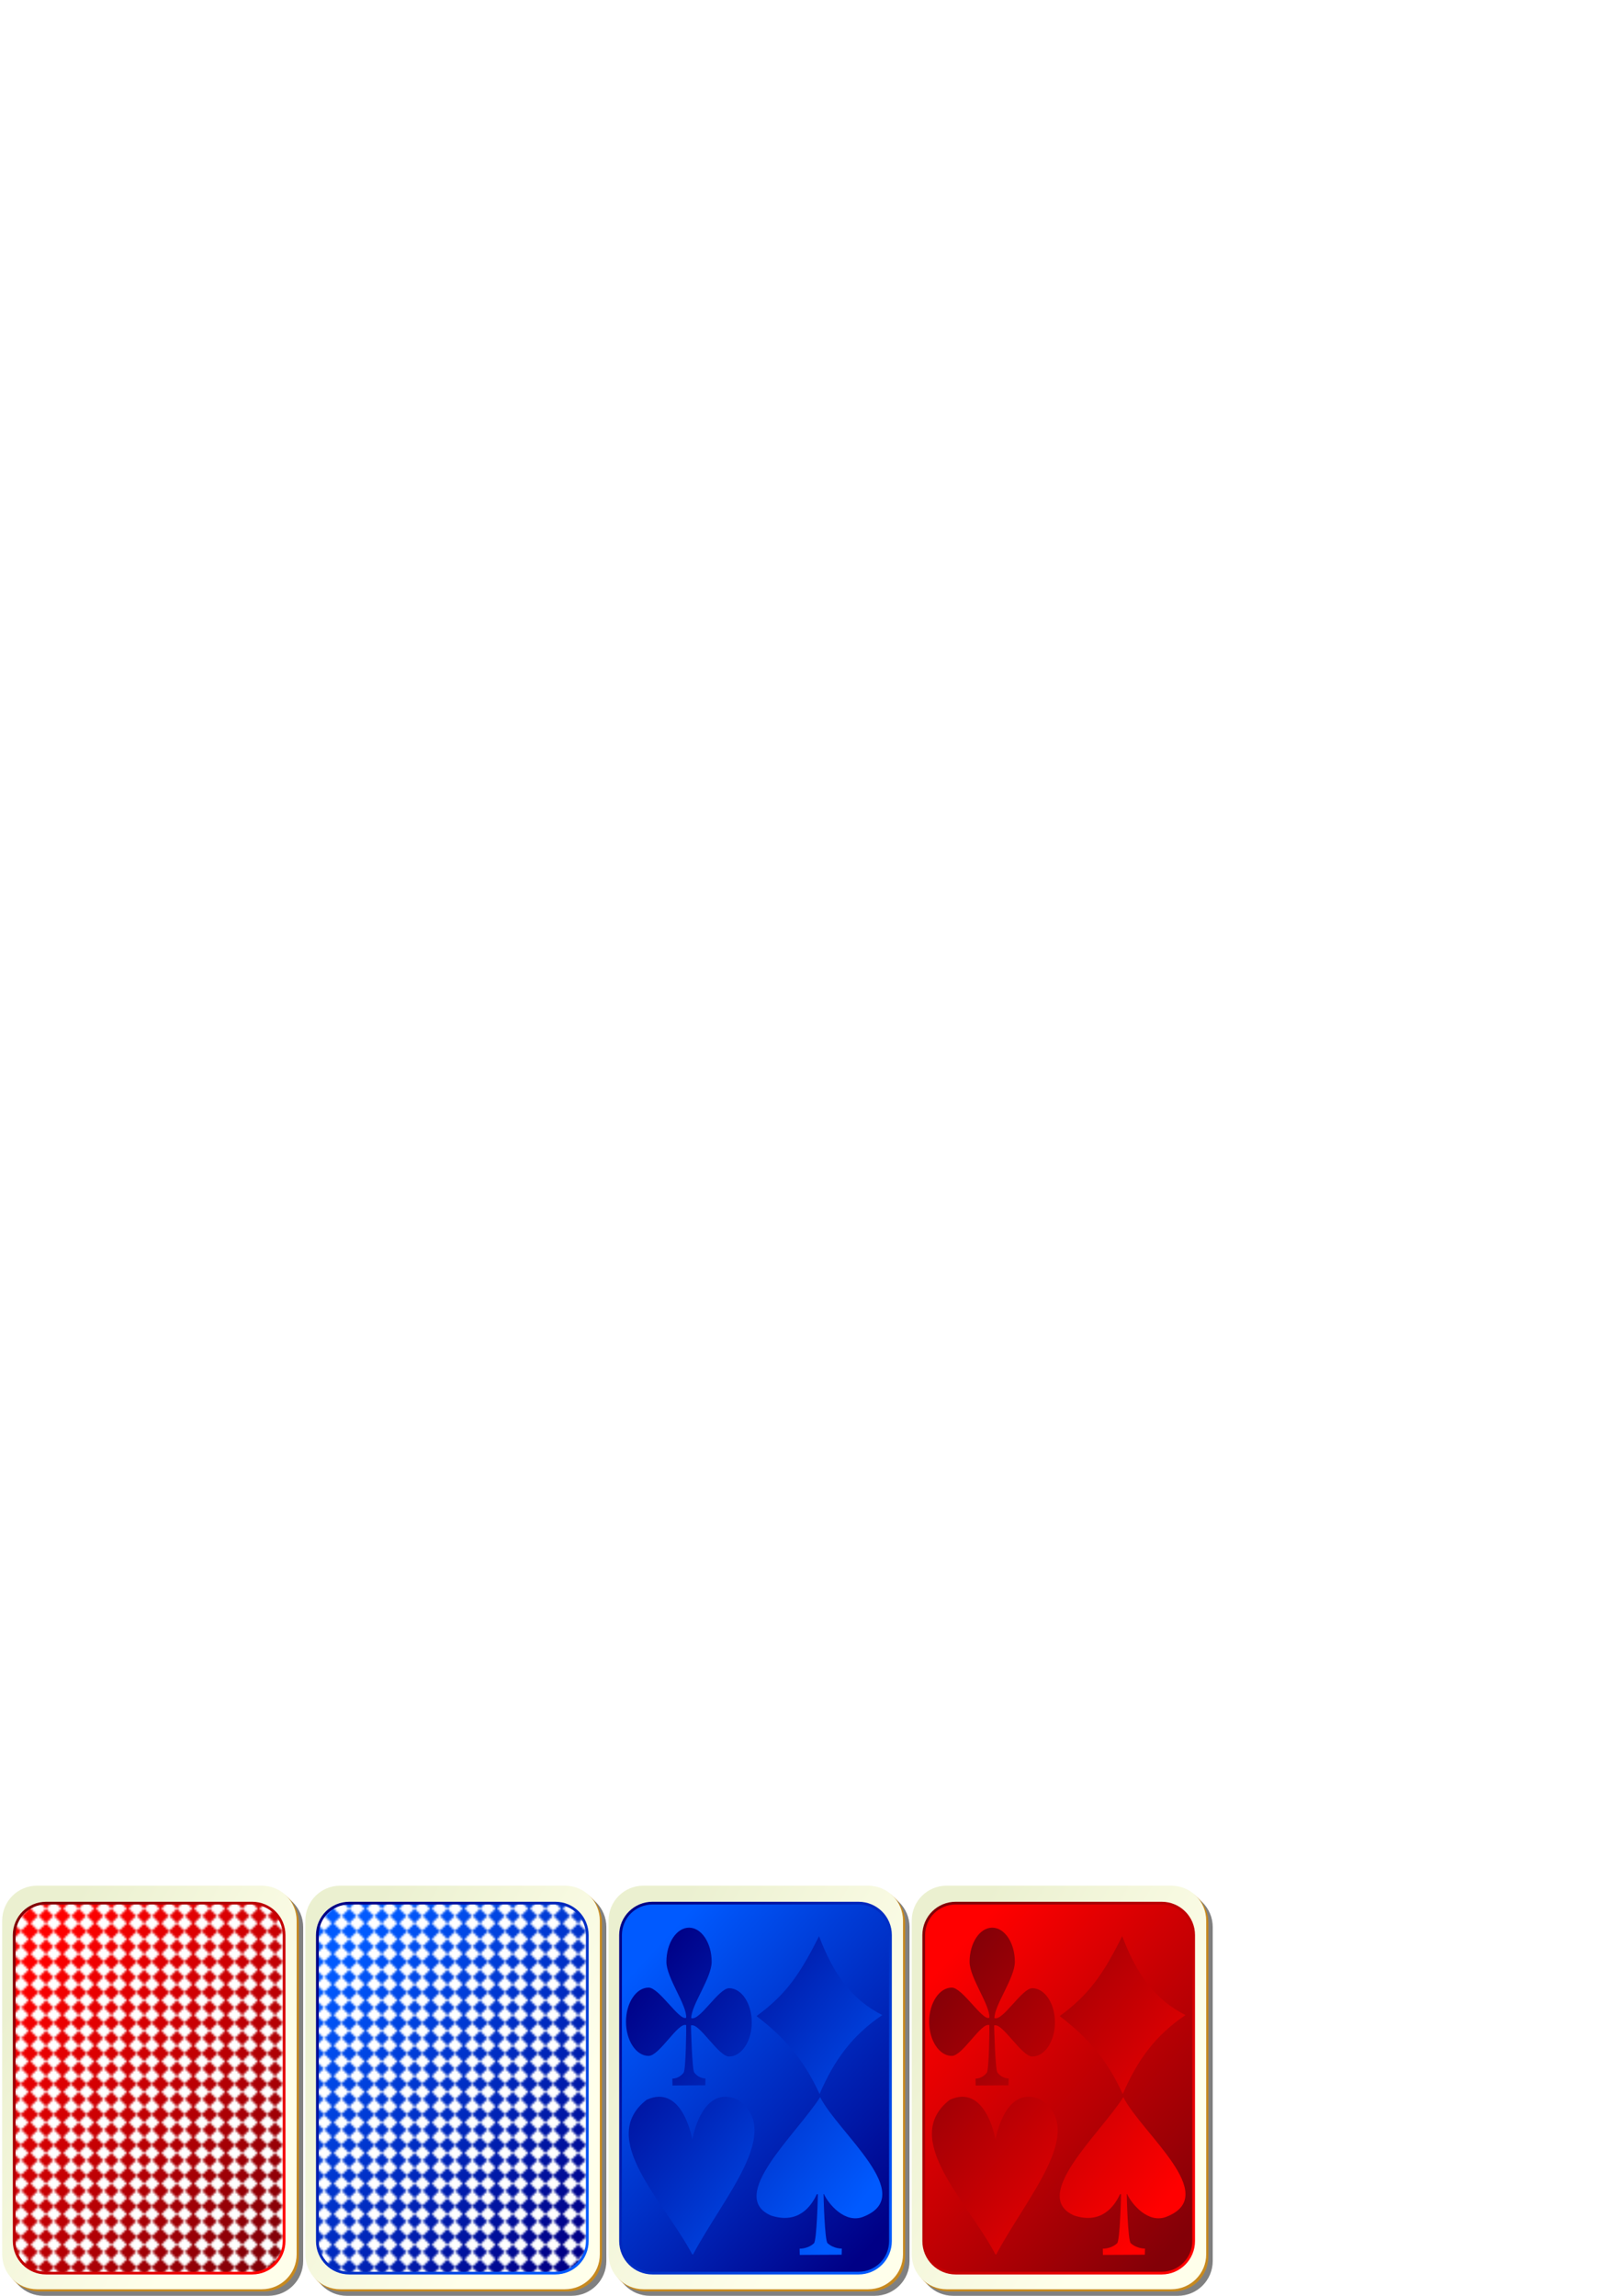 <?xml version="1.0" encoding="UTF-8" standalone="no"?>
<!-- Created with Inkscape (http://www.inkscape.org/) -->

<svg
   xmlns:dc="http://purl.org/dc/elements/1.1/"
   xmlns:cc="http://creativecommons.org/ns#"
   xmlns:rdf="http://www.w3.org/1999/02/22-rdf-syntax-ns#"
   xmlns:svg="http://www.w3.org/2000/svg"
   xmlns="http://www.w3.org/2000/svg"
   xmlns:xlink="http://www.w3.org/1999/xlink"
   xmlns:sodipodi="http://sodipodi.sourceforge.net/DTD/sodipodi-0.dtd"
   xmlns:inkscape="http://www.inkscape.org/namespaces/inkscape"
   width="744.094"
   height="1052.362"
   id="svg24559"
   version="1.1"
   inkscape:version="0.48.4 r9939"
   sodipodi:docname="decks.svg"
   inkscape:export-filename="C:\Projects\GAE\games1001\images\cards\decks.png"
   inkscape:export-xdpi="180"
   inkscape:export-ydpi="180">
  <defs
     id="defs24561">
    <pattern
       patternUnits="userSpaceOnUse"
       width="14.142"
       height="13.75"
       patternTransform="translate(15,-5)"
       id="pattern10642">
      <g
         id="g10644"
         style="fill:#ffffff;fill-opacity:1"
         transform="translate(31.25,-2.929)">
        <rect
           style="stroke:none;stroke-width:1.25;stroke-miterlimit:4;stroke-opacity:1"
           id="rect10646"
           width="5"
           height="5"
           x="-17.526"
           y="21.668"
           transform="matrix(0.707,0.707,-0.707,0.707,0,0)" />
        <rect
           style="stroke:none;stroke-width:1.25;stroke-miterlimit:4;stroke-opacity:1"
           id="rect10648"
           width="5"
           height="5"
           x="-12.803"
           y="26.391"
           transform="matrix(0.707,0.707,-0.707,0.707,0,0)" />
        <rect
           style="stroke:none;stroke-width:1.25;stroke-miterlimit:4;stroke-opacity:1"
           id="rect10650"
           width="5"
           height="5"
           x="-12.526"
           y="16.668"
           transform="matrix(0.707,0.707,-0.707,0.707,0,0)" />
        <rect
           style="stroke:none;stroke-width:1.25;stroke-miterlimit:4;stroke-opacity:1"
           id="rect10652"
           width="5"
           height="5"
           x="-7.803"
           y="21.391"
           transform="matrix(0.707,0.707,-0.707,0.707,0,0)" />
      </g>
    </pattern>
    <linearGradient
       gradientTransform="scale(0.855,1.169)"
       gradientUnits="userSpaceOnUse"
       xlink:href="#linearGradient8303"
       id="linearGradient9086"
       y2="140.454"
       x2="146.399"
       y1="17.153"
       x1="22.029" />
    <linearGradient
       gradientTransform="scale(0.854,1.171)"
       gradientUnits="userSpaceOnUse"
       xlink:href="#linearGradient8303"
       id="linearGradient8318"
       y2="18.728"
       x2="36.52"
       y1="146.617"
       x1="138.234" />
    <linearGradient
       gradientTransform="translate(0,-1)"
       gradientUnits="userSpaceOnUse"
       xlink:href="#linearGradient2060"
       id="linearGradient4853"
       y2="128.695"
       x2="109"
       y1="63.1"
       x1="2" />
    <linearGradient
       id="linearGradient2060">
      <stop
         id="stop2062"
         offset="0"
         style="stop-color:#ebf0d0;stop-opacity:1;" />
      <stop
         id="stop2064"
         offset="1"
         style="stop-color:#ffffeb;stop-opacity:1;" />
    </linearGradient>
    <linearGradient
       id="linearGradient8303">
      <stop
         id="stop8314"
         offset="0"
         style="stop-color:#000086;stop-opacity:1;" />
      <stop
         id="stop8316"
         offset="1"
         style="stop-color:#005aff;stop-opacity:1;" />
    </linearGradient>
    <pattern
       patternUnits="userSpaceOnUse"
       width="14.142"
       height="13.75"
       patternTransform="translate(15,-5)"
       id="pattern10642-7">
      <g
         id="g10644-1"
         style="fill:#ffffff;fill-opacity:1"
         transform="translate(31.25,-2.929)">
        <rect
           style="stroke:none;stroke-width:1.25;stroke-miterlimit:4;stroke-opacity:1"
           id="rect10646-5"
           width="5"
           height="5"
           x="-17.526"
           y="21.668"
           transform="matrix(0.707,0.707,-0.707,0.707,0,0)" />
        <rect
           style="stroke:none;stroke-width:1.25;stroke-miterlimit:4;stroke-opacity:1"
           id="rect10648-7"
           width="5"
           height="5"
           x="-12.803"
           y="26.391"
           transform="matrix(0.707,0.707,-0.707,0.707,0,0)" />
        <rect
           style="stroke:none;stroke-width:1.25;stroke-miterlimit:4;stroke-opacity:1"
           id="rect10650-2"
           width="5"
           height="5"
           x="-12.526"
           y="16.668"
           transform="matrix(0.707,0.707,-0.707,0.707,0,0)" />
        <rect
           style="stroke:none;stroke-width:1.25;stroke-miterlimit:4;stroke-opacity:1"
           id="rect10652-2"
           width="5"
           height="5"
           x="-7.803"
           y="21.391"
           transform="matrix(0.707,0.707,-0.707,0.707,0,0)" />
      </g>
    </pattern>
    <linearGradient
       gradientTransform="scale(0.855,1.169)"
       gradientUnits="userSpaceOnUse"
       xlink:href="#linearGradient8304"
       id="linearGradient9086-2"
       y2="140.454"
       x2="146.399"
       y1="17.153"
       x1="22.029" />
    <linearGradient
       gradientTransform="scale(0.854,1.171)"
       gradientUnits="userSpaceOnUse"
       xlink:href="#linearGradient8304"
       id="linearGradient8318-4"
       y2="18.728"
       x2="36.52"
       y1="146.617"
       x1="138.234" />
    <linearGradient
       gradientTransform="translate(0,-1)"
       gradientUnits="userSpaceOnUse"
       xlink:href="#linearGradient2060-1"
       id="linearGradient4853-7"
       y2="128.695"
       x2="109"
       y1="63.1"
       x1="2" />
    <linearGradient
       id="linearGradient2060-1">
      <stop
         id="stop2062-0"
         offset="0"
         style="stop-color:#ebf0d0;stop-opacity:1;" />
      <stop
         id="stop2064-4"
         offset="1"
         style="stop-color:#ffffeb;stop-opacity:1;" />
    </linearGradient>
    <linearGradient
       id="linearGradient8304">
      <stop
         id="stop8314-3"
         offset="0"
         style="stop-color:#830007;stop-opacity:1;" />
      <stop
         id="stop8316-6"
         offset="1"
         style="stop-color:#ff0000;stop-opacity:1;" />
    </linearGradient>
    <linearGradient
       inkscape:collect="always"
       xlink:href="#linearGradient8307"
       id="linearGradient2481"
       gradientTransform="scale(0.885,1.13)"
       x1="24.314"
       y1="31.254"
       x2="128.44"
       y2="134.973"
       gradientUnits="userSpaceOnUse" />
    <linearGradient
       id="linearGradient3920">
      <stop
         style="stop-color:#ffffff;stop-opacity:1;"
         offset="0"
         id="stop3922" />
      <stop
         style="stop-color:#ffffff;stop-opacity:0;"
         offset="1"
         id="stop3924" />
    </linearGradient>
    <linearGradient
       id="linearGradient1575">
      <stop
         style="stop-color:#ffffff;stop-opacity:0.5;"
         offset="0"
         id="stop1576" />
      <stop
         style="stop-color:#ffffff;stop-opacity:0;"
         offset="1"
         id="stop1577" />
    </linearGradient>
    <linearGradient
       gradientTransform="scale(0.855,1.169)"
       gradientUnits="userSpaceOnUse"
       xlink:href="#linearGradient8307"
       id="linearGradient9086-24"
       y2="140.454"
       x2="146.399"
       y1="17.153"
       x1="22.029" />
    <linearGradient
       gradientTransform="scale(0.854,1.171)"
       gradientUnits="userSpaceOnUse"
       xlink:href="#linearGradient8307"
       id="linearGradient8318-2"
       y2="18.728"
       x2="36.52"
       y1="146.617"
       x1="138.234" />
    <linearGradient
       gradientTransform="translate(0,-1)"
       gradientUnits="userSpaceOnUse"
       xlink:href="#linearGradient2060-2"
       id="linearGradient4853-3"
       y2="128.695"
       x2="109"
       y1="63.1"
       x1="2" />
    <linearGradient
       id="linearGradient2060-2">
      <stop
         id="stop2062-9"
         offset="0"
         style="stop-color:#ebf0d0;stop-opacity:1;" />
      <stop
         id="stop2064-0"
         offset="1"
         style="stop-color:#ffffeb;stop-opacity:1;" />
    </linearGradient>
    <linearGradient
       id="linearGradient8307">
      <stop
         id="stop8314-4"
         offset="0"
         style="stop-color:#000086;stop-opacity:1;" />
      <stop
         id="stop8316-0"
         offset="1"
         style="stop-color:#005aff;stop-opacity:1;" />
    </linearGradient>
    <linearGradient
       inkscape:collect="always"
       xlink:href="#linearGradient8308"
       id="linearGradient4524"
       gradientUnits="userSpaceOnUse"
       gradientTransform="scale(0.855,1.169)"
       x1="22.029"
       y1="17.153"
       x2="146.399"
       y2="140.454" />
    <linearGradient
       inkscape:collect="always"
       xlink:href="#linearGradient8308"
       id="linearGradient4522"
       gradientUnits="userSpaceOnUse"
       gradientTransform="scale(0.854,1.171)"
       x1="138.234"
       y1="146.617"
       x2="36.52"
       y2="18.728" />
    <linearGradient
       inkscape:collect="always"
       xlink:href="#linearGradient2060-16"
       id="linearGradient4520"
       gradientUnits="userSpaceOnUse"
       gradientTransform="translate(0,-1)"
       x1="2"
       y1="63.1"
       x2="109"
       y2="128.695" />
    <linearGradient
       gradientUnits="userSpaceOnUse"
       y2="134.973"
       x2="128.44"
       y1="31.254"
       x1="24.314"
       gradientTransform="scale(0.885,1.13)"
       id="linearGradient2481-5"
       xlink:href="#linearGradient8308"
       inkscape:collect="always" />
    <linearGradient
       gradientTransform="scale(2.952,0.339)"
       gradientUnits="userSpaceOnUse"
       xlink:href="#linearGradient8308"
       id="linearGradient1471"
       y2="279.001"
       x2="-6.541"
       y1="405.741"
       x1="-8.67" />
    <linearGradient
       gradientTransform="scale(3.018,0.331)"
       gradientUnits="userSpaceOnUse"
       xlink:href="#linearGradient8308"
       id="linearGradient1469"
       y2="369.854"
       x2="-19.597"
       y1="236.486"
       x1="-14.811" />
    <linearGradient
       gradientTransform="scale(1.132,0.884)"
       gradientUnits="userSpaceOnUse"
       xlink:href="#linearGradient8308"
       id="linearGradient5592"
       y2="143.28"
       x2="96.605"
       y1="69.896"
       x1="31.777" />
    <linearGradient
       gradientTransform="scale(1.13,0.885)"
       gradientUnits="userSpaceOnUse"
       xlink:href="#linearGradient8308"
       id="linearGradient5604"
       y2="62.768"
       x2="21.316"
       y1="145.201"
       x1="96.483" />
    <linearGradient
       gradientTransform="scale(0.855,1.169)"
       gradientUnits="userSpaceOnUse"
       xlink:href="#linearGradient8308"
       id="linearGradient9086-4"
       y2="140.454"
       x2="146.399"
       y1="17.153"
       x1="22.029" />
    <linearGradient
       gradientTransform="scale(0.854,1.171)"
       gradientUnits="userSpaceOnUse"
       xlink:href="#linearGradient8308"
       id="linearGradient8318-1"
       y2="18.728"
       x2="36.52"
       y1="146.617"
       x1="138.234" />
    <linearGradient
       gradientTransform="translate(0,-1)"
       gradientUnits="userSpaceOnUse"
       xlink:href="#linearGradient2060-16"
       id="linearGradient4853-4"
       y2="128.695"
       x2="109"
       y1="63.1"
       x1="2" />
    <linearGradient
       id="linearGradient2060-16">
      <stop
         id="stop2062-98"
         offset="0"
         style="stop-color:#ebf0d0;stop-opacity:1;" />
      <stop
         id="stop2064-8"
         offset="1"
         style="stop-color:#ffffeb;stop-opacity:1;" />
    </linearGradient>
    <linearGradient
       id="linearGradient8308">
      <stop
         id="stop8314-35"
         offset="0"
         style="stop-color:#830007;stop-opacity:1;" />
      <stop
         id="stop8316-2"
         offset="1"
         style="stop-color:#ff0000;stop-opacity:1;" />
    </linearGradient>
    <linearGradient
       inkscape:collect="always"
       xlink:href="#linearGradient2060"
       id="linearGradient24966"
       gradientUnits="userSpaceOnUse"
       gradientTransform="translate(0,-1)"
       x1="2"
       y1="63.1"
       x2="109"
       y2="128.695" />
    <linearGradient
       inkscape:collect="always"
       xlink:href="#linearGradient8303"
       id="linearGradient24968"
       gradientUnits="userSpaceOnUse"
       gradientTransform="scale(0.854,1.171)"
       x1="138.234"
       y1="146.617"
       x2="36.52"
       y2="18.728" />
    <linearGradient
       inkscape:collect="always"
       xlink:href="#linearGradient8303"
       id="linearGradient24970"
       gradientUnits="userSpaceOnUse"
       gradientTransform="scale(0.855,1.169)"
       x1="22.029"
       y1="17.153"
       x2="146.399"
       y2="140.454" />
    <linearGradient
       inkscape:collect="always"
       xlink:href="#linearGradient2060-1"
       id="linearGradient24972"
       gradientUnits="userSpaceOnUse"
       gradientTransform="translate(0,-1)"
       x1="2"
       y1="63.1"
       x2="109"
       y2="128.695" />
    <linearGradient
       inkscape:collect="always"
       xlink:href="#linearGradient8304"
       id="linearGradient24974"
       gradientUnits="userSpaceOnUse"
       gradientTransform="scale(0.854,1.171)"
       x1="138.234"
       y1="146.617"
       x2="36.52"
       y2="18.728" />
    <linearGradient
       inkscape:collect="always"
       xlink:href="#linearGradient8304"
       id="linearGradient24976"
       gradientUnits="userSpaceOnUse"
       gradientTransform="scale(0.855,1.169)"
       x1="22.029"
       y1="17.153"
       x2="146.399"
       y2="140.454" />
    <linearGradient
       inkscape:collect="always"
       xlink:href="#linearGradient2060-2"
       id="linearGradient24978"
       gradientUnits="userSpaceOnUse"
       gradientTransform="translate(0,-1)"
       x1="2"
       y1="63.1"
       x2="109"
       y2="128.695" />
    <linearGradient
       inkscape:collect="always"
       xlink:href="#linearGradient8307"
       id="linearGradient24980"
       gradientUnits="userSpaceOnUse"
       gradientTransform="scale(0.854,1.171)"
       x1="138.234"
       y1="146.617"
       x2="36.52"
       y2="18.728" />
    <linearGradient
       inkscape:collect="always"
       xlink:href="#linearGradient8307"
       id="linearGradient24982"
       gradientUnits="userSpaceOnUse"
       gradientTransform="scale(0.855,1.169)"
       x1="22.029"
       y1="17.153"
       x2="146.399"
       y2="140.454" />
    <linearGradient
       inkscape:collect="always"
       xlink:href="#linearGradient8307"
       id="linearGradient24984"
       gradientUnits="userSpaceOnUse"
       gradientTransform="scale(0.885,1.13)"
       x1="24.314"
       y1="31.254"
       x2="128.44"
       y2="134.973" />
    <linearGradient
       inkscape:collect="always"
       xlink:href="#linearGradient2060-16"
       id="linearGradient24986"
       gradientUnits="userSpaceOnUse"
       gradientTransform="translate(0,-1)"
       x1="2"
       y1="63.1"
       x2="109"
       y2="128.695" />
    <linearGradient
       inkscape:collect="always"
       xlink:href="#linearGradient8308"
       id="linearGradient24988"
       gradientUnits="userSpaceOnUse"
       gradientTransform="scale(0.854,1.171)"
       x1="138.234"
       y1="146.617"
       x2="36.52"
       y2="18.728" />
    <linearGradient
       inkscape:collect="always"
       xlink:href="#linearGradient8308"
       id="linearGradient24990"
       gradientUnits="userSpaceOnUse"
       gradientTransform="scale(0.855,1.169)"
       x1="22.029"
       y1="17.153"
       x2="146.399"
       y2="140.454" />
    <linearGradient
       inkscape:collect="always"
       xlink:href="#linearGradient8308"
       id="linearGradient24992"
       gradientUnits="userSpaceOnUse"
       gradientTransform="scale(0.885,1.13)"
       x1="24.314"
       y1="31.254"
       x2="128.44"
       y2="134.973" />
    <linearGradient
       inkscape:collect="always"
       xlink:href="#linearGradient2060-16"
       id="linearGradient3141"
       gradientUnits="userSpaceOnUse"
       gradientTransform="translate(0,-1)"
       x1="2"
       y1="63.1"
       x2="109"
       y2="128.695" />
    <linearGradient
       inkscape:collect="always"
       xlink:href="#linearGradient8308"
       id="linearGradient3143"
       gradientUnits="userSpaceOnUse"
       gradientTransform="scale(0.854,1.171)"
       x1="138.234"
       y1="146.617"
       x2="36.52"
       y2="18.728" />
    <linearGradient
       inkscape:collect="always"
       xlink:href="#linearGradient8308"
       id="linearGradient3145"
       gradientUnits="userSpaceOnUse"
       gradientTransform="scale(0.855,1.169)"
       x1="22.029"
       y1="17.153"
       x2="146.399"
       y2="140.454" />
    <linearGradient
       inkscape:collect="always"
       xlink:href="#linearGradient8308"
       id="linearGradient3147"
       gradientUnits="userSpaceOnUse"
       gradientTransform="scale(0.885,1.13)"
       x1="24.314"
       y1="31.254"
       x2="128.44"
       y2="134.973" />
    <linearGradient
       inkscape:collect="always"
       xlink:href="#linearGradient2060-2"
       id="linearGradient3149"
       gradientUnits="userSpaceOnUse"
       gradientTransform="translate(0,-1)"
       x1="2"
       y1="63.1"
       x2="109"
       y2="128.695" />
    <linearGradient
       inkscape:collect="always"
       xlink:href="#linearGradient8307"
       id="linearGradient3151"
       gradientUnits="userSpaceOnUse"
       gradientTransform="scale(0.854,1.171)"
       x1="138.234"
       y1="146.617"
       x2="36.52"
       y2="18.728" />
    <linearGradient
       inkscape:collect="always"
       xlink:href="#linearGradient8307"
       id="linearGradient3153"
       gradientUnits="userSpaceOnUse"
       gradientTransform="scale(0.855,1.169)"
       x1="22.029"
       y1="17.153"
       x2="146.399"
       y2="140.454" />
    <linearGradient
       inkscape:collect="always"
       xlink:href="#linearGradient8307"
       id="linearGradient3155"
       gradientUnits="userSpaceOnUse"
       gradientTransform="scale(0.885,1.13)"
       x1="24.314"
       y1="31.254"
       x2="128.44"
       y2="134.973" />
    <linearGradient
       inkscape:collect="always"
       xlink:href="#linearGradient2060-1"
       id="linearGradient3157"
       gradientUnits="userSpaceOnUse"
       gradientTransform="translate(0,-1)"
       x1="2"
       y1="63.1"
       x2="109"
       y2="128.695" />
    <linearGradient
       inkscape:collect="always"
       xlink:href="#linearGradient8304"
       id="linearGradient3159"
       gradientUnits="userSpaceOnUse"
       gradientTransform="scale(0.854,1.171)"
       x1="138.234"
       y1="146.617"
       x2="36.52"
       y2="18.728" />
    <linearGradient
       inkscape:collect="always"
       xlink:href="#linearGradient8304"
       id="linearGradient3161"
       gradientUnits="userSpaceOnUse"
       gradientTransform="scale(0.855,1.169)"
       x1="22.029"
       y1="17.153"
       x2="146.399"
       y2="140.454" />
    <linearGradient
       inkscape:collect="always"
       xlink:href="#linearGradient2060"
       id="linearGradient3163"
       gradientUnits="userSpaceOnUse"
       gradientTransform="translate(0,-1)"
       x1="2"
       y1="63.1"
       x2="109"
       y2="128.695" />
    <linearGradient
       inkscape:collect="always"
       xlink:href="#linearGradient8303"
       id="linearGradient3165"
       gradientUnits="userSpaceOnUse"
       gradientTransform="scale(0.854,1.171)"
       x1="138.234"
       y1="146.617"
       x2="36.52"
       y2="18.728" />
    <linearGradient
       inkscape:collect="always"
       xlink:href="#linearGradient8303"
       id="linearGradient3167"
       gradientUnits="userSpaceOnUse"
       gradientTransform="scale(0.855,1.169)"
       x1="22.029"
       y1="17.153"
       x2="146.399"
       y2="140.454" />
    <linearGradient
       inkscape:collect="always"
       xlink:href="#linearGradient2060"
       id="linearGradient3207"
       gradientUnits="userSpaceOnUse"
       gradientTransform="translate(0,-1)"
       x1="2"
       y1="63.1"
       x2="109"
       y2="128.695" />
    <linearGradient
       inkscape:collect="always"
       xlink:href="#linearGradient8303"
       id="linearGradient3209"
       gradientUnits="userSpaceOnUse"
       gradientTransform="scale(0.854,1.171)"
       x1="138.234"
       y1="146.617"
       x2="36.52"
       y2="18.728" />
    <linearGradient
       inkscape:collect="always"
       xlink:href="#linearGradient8303"
       id="linearGradient3211"
       gradientUnits="userSpaceOnUse"
       gradientTransform="scale(0.855,1.169)"
       x1="22.029"
       y1="17.153"
       x2="146.399"
       y2="140.454" />
    <linearGradient
       inkscape:collect="always"
       xlink:href="#linearGradient2060-1"
       id="linearGradient3213"
       gradientUnits="userSpaceOnUse"
       gradientTransform="translate(0,-1)"
       x1="2"
       y1="63.1"
       x2="109"
       y2="128.695" />
    <linearGradient
       inkscape:collect="always"
       xlink:href="#linearGradient8304"
       id="linearGradient3215"
       gradientUnits="userSpaceOnUse"
       gradientTransform="scale(0.854,1.171)"
       x1="138.234"
       y1="146.617"
       x2="36.52"
       y2="18.728" />
    <linearGradient
       inkscape:collect="always"
       xlink:href="#linearGradient8304"
       id="linearGradient3217"
       gradientUnits="userSpaceOnUse"
       gradientTransform="scale(0.855,1.169)"
       x1="22.029"
       y1="17.153"
       x2="146.399"
       y2="140.454" />
    <linearGradient
       inkscape:collect="always"
       xlink:href="#linearGradient2060-2"
       id="linearGradient3219"
       gradientUnits="userSpaceOnUse"
       gradientTransform="translate(0,-1)"
       x1="2"
       y1="63.1"
       x2="109"
       y2="128.695" />
    <linearGradient
       inkscape:collect="always"
       xlink:href="#linearGradient8307"
       id="linearGradient3221"
       gradientUnits="userSpaceOnUse"
       gradientTransform="scale(0.854,1.171)"
       x1="138.234"
       y1="146.617"
       x2="36.52"
       y2="18.728" />
    <linearGradient
       inkscape:collect="always"
       xlink:href="#linearGradient8307"
       id="linearGradient3223"
       gradientUnits="userSpaceOnUse"
       gradientTransform="scale(0.855,1.169)"
       x1="22.029"
       y1="17.153"
       x2="146.399"
       y2="140.454" />
    <linearGradient
       inkscape:collect="always"
       xlink:href="#linearGradient8307"
       id="linearGradient3225"
       gradientUnits="userSpaceOnUse"
       gradientTransform="scale(0.885,1.13)"
       x1="24.314"
       y1="31.254"
       x2="128.44"
       y2="134.973" />
    <linearGradient
       inkscape:collect="always"
       xlink:href="#linearGradient2060-16"
       id="linearGradient3227"
       gradientUnits="userSpaceOnUse"
       gradientTransform="translate(0,-1)"
       x1="2"
       y1="63.1"
       x2="109"
       y2="128.695" />
    <linearGradient
       inkscape:collect="always"
       xlink:href="#linearGradient8308"
       id="linearGradient3229"
       gradientUnits="userSpaceOnUse"
       gradientTransform="scale(0.854,1.171)"
       x1="138.234"
       y1="146.617"
       x2="36.52"
       y2="18.728" />
    <linearGradient
       inkscape:collect="always"
       xlink:href="#linearGradient8308"
       id="linearGradient3231"
       gradientUnits="userSpaceOnUse"
       gradientTransform="scale(0.855,1.169)"
       x1="22.029"
       y1="17.153"
       x2="146.399"
       y2="140.454" />
    <linearGradient
       inkscape:collect="always"
       xlink:href="#linearGradient8308"
       id="linearGradient3233"
       gradientUnits="userSpaceOnUse"
       gradientTransform="scale(0.885,1.13)"
       x1="24.314"
       y1="31.254"
       x2="128.44"
       y2="134.973" />
  </defs>
  <sodipodi:namedview
     id="base"
     pagecolor="#ffffff"
     bordercolor="#666666"
     borderopacity="1.0"
     inkscape:pageopacity="0.0"
     inkscape:pageshadow="2"
     inkscape:zoom="0.49497475"
     inkscape:cx="22.886441"
     inkscape:cy="587.78386"
     inkscape:document-units="px"
     inkscape:current-layer="layer1"
     showgrid="true"
     showguides="false"
     inkscape:snap-grids="true"
     inkscape:window-width="1280"
     inkscape:window-height="963"
     inkscape:window-x="-9"
     inkscape:window-y="-9"
     inkscape:window-maximized="1">
    <inkscape:grid
       type="xygrid"
       id="grid24567" />
  </sodipodi:namedview>
  <g
     inkscape:label="Layer 1"
     inkscape:groupmode="layer"
     id="layer1">
    <g
       id="g3169"
       transform="translate(-18.183,8.081)">
      <g
         transform="translate(156.183,854.281)"
         id="g24640">
        <g
           id="g5630">
          <path
             inkscape:connector-curvature="0"
             d="m 21,5 103,0 c 8.864,0 16,7.136 16,16 l 0,153 c 0,8.864 -7.136,16 -16,16 L 21,190 C 12.136,190 5,182.864 5,174 L 5,21 C 5,12.136 12.136,5 21,5 z"
             style="fill:#000000;fill-opacity:0.498;stroke:none"
             id="rect2070" />
          <path
             inkscape:connector-curvature="0"
             d="m 17,1 103,0 c 8.864,0 16,7.136 16,16 l 0,153 c 0,8.864 -7.136,16 -16,16 L 17,186 C 8.136,186 1,178.864 1,170 L 1,17 C 1,8.136 8.136,1 17,1 z"
             style="fill:#ffffff;fill-opacity:1;stroke:none"
             id="rect1300" />
          <path
             inkscape:connector-curvature="0"
             d="m 19,3 103,0 c 8.864,0 16,7.136 16,16 l 0,153 c 0,8.864 -7.136,16 -16,16 L 19,188 C 10.136,188 3,180.864 3,172 L 3,19 C 3,10.136 10.136,3 19,3 z"
             style="fill:#c7891f;fill-opacity:1;stroke:none"
             id="path5624" />
          <path
             inkscape:connector-curvature="0"
             d="m 18,2 103,0 c 8.864,0 16,7.136 16,16 l 0,153 c 0,8.864 -7.136,16 -16,16 L 18,187 C 9.136,187 2,179.864 2,171 L 2,18 C 2,9.136 9.136,2 18,2 z"
             style="fill:url(#linearGradient3207);fill-opacity:1;stroke:none"
             id="rect1306" />
        </g>
        <path
           inkscape:connector-curvature="0"
           d="m 22.167,10 94.417,0 c 8.125,0 14.667,6.541 14.667,14.667 l 0,140.25 c 0,8.125 -6.541,14.667 -14.667,14.667 l -94.417,0 C 14.041,179.583 7.5,173.042 7.5,164.917 L 7.5,24.667 C 7.5,16.541 14.041,10 22.167,10 z"
           style="fill:url(#linearGradient3209);fill-opacity:1;stroke:none"
           id="path1385" />
        <path
           inkscape:connector-curvature="0"
           d="m 22.167,10 94.417,0 c 8.125,0 14.667,6.541 14.667,14.667 l 0,140.25 c 0,8.125 -6.541,14.667 -14.667,14.667 l -94.417,0 C 14.041,179.583 7.5,173.042 7.5,164.917 L 7.5,24.667 C 7.5,16.541 14.041,10 22.167,10 z"
           style="fill:url(#pattern10642);fill-opacity:1;stroke:none"
           id="path9846" />
        <path
           inkscape:connector-curvature="0"
           d="M 22.156,9.375 C 13.695,9.375 6.875,16.195 6.875,24.656 l 0,140.25 c 0,8.461 6.82,15.312 15.281,15.312 l 94.438,0 c 8.461,0 15.281,-6.852 15.281,-15.312 l 0,-140.25 C 131.875,16.195 125.055,9.375 116.594,9.375 l -94.438,0 z m 0,1.25 94.438,0 c 7.79,0 14.031,6.241 14.031,14.031 l 0,140.25 c 0,7.79 -6.241,14.062 -14.031,14.062 l -94.438,0 c -7.79,0 -14.031,-6.273 -14.031,-14.062 l 0,-140.25 C 8.125,16.866 14.366,10.625 22.156,10.625 z"
           style="fill:url(#linearGradient3211);fill-opacity:1;stroke:none"
           id="path2154" />
      </g>
      <g
         transform="translate(17.183,854.281)"
         id="g24721">
        <g
           id="g5630-7">
          <path
             inkscape:connector-curvature="0"
             d="m 21,5 103,0 c 8.864,0 16,7.136 16,16 l 0,153 c 0,8.864 -7.136,16 -16,16 L 21,190 C 12.136,190 5,182.864 5,174 L 5,21 C 5,12.136 12.136,5 21,5 z"
             style="fill:#000000;fill-opacity:0.498;stroke:none"
             id="rect2070-0" />
          <path
             inkscape:connector-curvature="0"
             d="m 17,1 103,0 c 8.864,0 16,7.136 16,16 l 0,153 c 0,8.864 -7.136,16 -16,16 L 17,186 C 8.136,186 1,178.864 1,170 L 1,17 C 1,8.136 8.136,1 17,1 z"
             style="fill:#ffffff;fill-opacity:1;stroke:none"
             id="rect1300-3" />
          <path
             inkscape:connector-curvature="0"
             d="m 19,3 103,0 c 8.864,0 16,7.136 16,16 l 0,153 c 0,8.864 -7.136,16 -16,16 L 19,188 C 10.136,188 3,180.864 3,172 L 3,19 C 3,10.136 10.136,3 19,3 z"
             style="fill:#c7891f;fill-opacity:1;stroke:none"
             id="path5624-6" />
          <path
             inkscape:connector-curvature="0"
             d="m 18,2 103,0 c 8.864,0 16,7.136 16,16 l 0,153 c 0,8.864 -7.136,16 -16,16 L 18,187 C 9.136,187 2,179.864 2,171 L 2,18 C 2,9.136 9.136,2 18,2 z"
             style="fill:url(#linearGradient3213);fill-opacity:1;stroke:none"
             id="rect1306-0" />
        </g>
        <path
           inkscape:connector-curvature="0"
           d="m 22.167,10 94.417,0 c 8.125,0 14.667,6.541 14.667,14.667 l 0,140.25 c 0,8.125 -6.541,14.667 -14.667,14.667 l -94.417,0 C 14.041,179.583 7.5,173.042 7.5,164.917 L 7.5,24.667 C 7.5,16.541 14.041,10 22.167,10 z"
           style="fill:url(#linearGradient3215);fill-opacity:1;stroke:none"
           id="path1385-9" />
        <path
           inkscape:connector-curvature="0"
           d="m 22.167,10 94.417,0 c 8.125,0 14.667,6.541 14.667,14.667 l 0,140.25 c 0,8.125 -6.541,14.667 -14.667,14.667 l -94.417,0 C 14.041,179.583 7.5,173.042 7.5,164.917 L 7.5,24.667 C 7.5,16.541 14.041,10 22.167,10 z"
           style="fill:url(#pattern10642-7);fill-opacity:1;stroke:none"
           id="path9846-8" />
        <path
           inkscape:connector-curvature="0"
           d="M 22.156,9.375 C 13.695,9.375 6.875,16.195 6.875,24.656 l 0,140.25 c 0,8.461 6.82,15.312 15.281,15.312 l 94.438,0 c 8.461,0 15.281,-6.852 15.281,-15.312 l 0,-140.25 C 131.875,16.195 125.055,9.375 116.594,9.375 l -94.438,0 z m 0,1.25 94.438,0 c 7.79,0 14.031,6.241 14.031,14.031 l 0,140.25 c 0,7.79 -6.241,14.062 -14.031,14.062 l -94.438,0 c -7.79,0 -14.031,-6.273 -14.031,-14.062 l 0,-140.25 C 8.125,16.866 14.366,10.625 22.156,10.625 z"
           style="fill:url(#linearGradient3217);fill-opacity:1;stroke:none"
           id="path2154-9" />
      </g>
      <g
         transform="translate(295.183,854.281)"
         id="g24805">
        <g
           id="g5630-77">
          <path
             inkscape:connector-curvature="0"
             d="m 21,5 103,0 c 8.864,0 16,7.136 16,16 l 0,153 c 0,8.864 -7.136,16 -16,16 L 21,190 C 12.136,190 5,182.864 5,174 L 5,21 C 5,12.136 12.136,5 21,5 z"
             style="fill:#000000;fill-opacity:0.498;stroke:none"
             id="rect2070-4" />
          <path
             inkscape:connector-curvature="0"
             d="m 17,1 103,0 c 8.864,0 16,7.136 16,16 l 0,153 c 0,8.864 -7.136,16 -16,16 L 17,186 C 8.136,186 1,178.864 1,170 L 1,17 C 1,8.136 8.136,1 17,1 z"
             style="fill:#ffffff;fill-opacity:1;stroke:none"
             id="rect1300-5" />
          <path
             inkscape:connector-curvature="0"
             d="m 19,3 103,0 c 8.864,0 16,7.136 16,16 l 0,153 c 0,8.864 -7.136,16 -16,16 L 19,188 C 10.136,188 3,180.864 3,172 L 3,19 C 3,10.136 10.136,3 19,3 z"
             style="fill:#c7891f;fill-opacity:1;stroke:none"
             id="path5624-3" />
          <path
             inkscape:connector-curvature="0"
             d="m 18,2 103,0 c 8.864,0 16,7.136 16,16 l 0,153 c 0,8.864 -7.136,16 -16,16 L 18,187 C 9.136,187 2,179.864 2,171 L 2,18 C 2,9.136 9.136,2 18,2 z"
             style="fill:url(#linearGradient3219);fill-opacity:1;stroke:none"
             id="rect1306-1" />
        </g>
        <path
           inkscape:connector-curvature="0"
           d="m 22.167,10 94.417,0 c 8.125,0 14.667,6.541 14.667,14.667 l 0,140.25 c 0,8.125 -6.541,14.667 -14.667,14.667 l -94.417,0 C 14.041,179.583 7.5,173.042 7.5,164.917 L 7.5,24.667 C 7.5,16.541 14.041,10 22.167,10 z"
           style="fill:url(#linearGradient3221);fill-opacity:1;stroke:none"
           id="path1385-3" />
        <path
           inkscape:connector-curvature="0"
           d="M 22.156,9.375 C 13.695,9.375 6.875,16.195 6.875,24.656 l 0,140.25 c 0,8.461 6.82,15.312 15.281,15.312 l 94.438,0 c 8.461,0 15.281,-6.852 15.281,-15.312 l 0,-140.25 C 131.875,16.195 125.055,9.375 116.594,9.375 l -94.438,0 z m 0,1.25 94.438,0 c 7.79,0 14.031,6.241 14.031,14.031 l 0,140.25 c 0,7.79 -6.241,14.062 -14.031,14.062 l -94.438,0 c -7.79,0 -14.031,-6.273 -14.031,-14.062 l 0,-140.25 C 8.125,16.866 14.366,10.625 22.156,10.625 z"
           style="fill:url(#linearGradient3223);fill-opacity:1;stroke:none"
           id="path2154-3" />
        <path
           inkscape:connector-curvature="0"
           id="path4078"
           d="m 38.906,21.25 c -5.726,0 -10.375,7.013 -10.375,15.656 0,7.363 9.429,19.742 9.062,25.625 C 34.565,64.213 25.211,48.719 20.375,48.719 14.649,48.719 10,55.732 10,64.375 c 0,8.643 4.649,15.656 10.375,15.656 4.966,2e-6 13.475,-15.525 17.219,-14.125 0.07,2.007 -0.133,20.511 -1.188,21.844 C 34.127,90.631 31.25,90.438 31.25,90.438 L 31.312,93.594 46.375,93.5 46.438,90.344 c 1.1e-5,-10e-7 -2.846,0.225 -5.125,-2.656 -1.049,-1.326 -1.523,-21.022 -1.531,-21.656 l 0.094,0 0,0.031 c 3.666,-1.375 12.475,14.25 17.406,14.25 5.726,-3e-6 10.375,-7.013 10.375,-15.656 C 67.656,56.013 63.007,49 57.281,49 c -4.816,10e-7 -13.542,15.262 -17.375,13.688 0.054,-6.028 9.375,-18.426 9.375,-25.781 C 49.281,28.263 44.632,21.25 38.906,21.25 z M 98.5,25.156 C 89.64,42.874 83.17,52.022 69.844,61.781 82.455,71.423 91.347,81.392 98.75,97.5 105.363,82.198 113.448,70.796 127.5,61.312 113.365,54.116 105.195,42.698 98.5,25.156 z M 25.125,98.75 c -1.719,0.012 -3.596,0.455 -5.688,1.406 -22.794,17.714 7.931,46.285 20.906,70.812 l 0.375,0.125 C 54.978,144.284 82.115,114.776 61.375,100.156 44.944,92.682 40.56,117.54 40.406,118.438 40.272,117.655 36.913,98.671 25.125,98.75 z M 99,98.906 c -10.575,16.814 -43.025,45.473 -22.469,54.312 12.478,4.069 18.422,-4.266 20.938,-9.781 l 0.5,0 c -0.019,1.037 -0.491,21.3 -1.812,22.5 -2.9,2.633 -6.562,2.438 -6.562,2.438 l 0.062,2.875 19.219,-0.094 0.062,-2.812 c 0,0 -3.631,0.165 -6.531,-2.469 -1.322,-1.2 -1.825,-21.446 -1.844,-22.469 l 0.219,0 c 2.031,4.507 9.739,13.834 18.219,10.281 24.795,-9.96 -11.708,-38.316 -20,-54.781 z"
           style="fill:url(#linearGradient3225);fill-opacity:1;fill-rule:evenodd;stroke:none" />
      </g>
      <g
         transform="translate(434.183,854.281)"
         id="g4503">
        <g
           id="g4505">
          <path
             inkscape:connector-curvature="0"
             id="path4507"
             style="fill:#000000;fill-opacity:0.498;stroke:none"
             d="m 21,5 103,0 c 8.864,0 16,7.136 16,16 l 0,153 c 0,8.864 -7.136,16 -16,16 L 21,190 C 12.136,190 5,182.864 5,174 L 5,21 C 5,12.136 12.136,5 21,5 z" />
          <path
             inkscape:connector-curvature="0"
             id="path4509"
             style="fill:#ffffff;fill-opacity:1;stroke:none"
             d="m 17,1 103,0 c 8.864,0 16,7.136 16,16 l 0,153 c 0,8.864 -7.136,16 -16,16 L 17,186 C 8.136,186 1,178.864 1,170 L 1,17 C 1,8.136 8.136,1 17,1 z" />
          <path
             inkscape:connector-curvature="0"
             id="path4511"
             style="fill:#c7891f;fill-opacity:1;stroke:none"
             d="m 19,3 103,0 c 8.864,0 16,7.136 16,16 l 0,153 c 0,8.864 -7.136,16 -16,16 L 19,188 C 10.136,188 3,180.864 3,172 L 3,19 C 3,10.136 10.136,3 19,3 z" />
          <path
             inkscape:connector-curvature="0"
             id="path4513"
             style="fill:url(#linearGradient3227);fill-opacity:1;stroke:none"
             d="m 18,2 103,0 c 8.864,0 16,7.136 16,16 l 0,153 c 0,8.864 -7.136,16 -16,16 L 18,187 C 9.136,187 2,179.864 2,171 L 2,18 C 2,9.136 9.136,2 18,2 z" />
        </g>
        <path
           inkscape:connector-curvature="0"
           id="path4515"
           style="fill:url(#linearGradient3229);fill-opacity:1;stroke:none"
           d="m 22.167,10 94.417,0 c 8.125,0 14.667,6.541 14.667,14.667 l 0,140.25 c 0,8.125 -6.541,14.667 -14.667,14.667 l -94.417,0 C 14.041,179.583 7.5,173.042 7.5,164.917 L 7.5,24.667 C 7.5,16.541 14.041,10 22.167,10 z" />
        <path
           inkscape:connector-curvature="0"
           id="path4517"
           style="fill:url(#linearGradient3231);fill-opacity:1;stroke:none"
           d="M 22.156,9.375 C 13.695,9.375 6.875,16.195 6.875,24.656 l 0,140.25 c 0,8.461 6.82,15.312 15.281,15.312 l 94.438,0 c 8.461,0 15.281,-6.852 15.281,-15.312 l 0,-140.25 C 131.875,16.195 125.055,9.375 116.594,9.375 l -94.438,0 z m 0,1.25 94.438,0 c 7.79,0 14.031,6.241 14.031,14.031 l 0,140.25 c 0,7.79 -6.241,14.062 -14.031,14.062 l -94.438,0 c -7.79,0 -14.031,-6.273 -14.031,-14.062 l 0,-140.25 C 8.125,16.866 14.366,10.625 22.156,10.625 z" />
        <path
           inkscape:connector-curvature="0"
           style="fill:url(#linearGradient3233);fill-opacity:1;fill-rule:evenodd;stroke:none"
           d="m 38.906,21.25 c -5.726,0 -10.375,7.013 -10.375,15.656 0,7.363 9.429,19.742 9.062,25.625 C 34.565,64.213 25.211,48.719 20.375,48.719 14.649,48.719 10,55.732 10,64.375 c 0,8.643 4.649,15.656 10.375,15.656 4.966,2e-6 13.475,-15.525 17.219,-14.125 0.07,2.007 -0.133,20.511 -1.188,21.844 C 34.127,90.631 31.25,90.438 31.25,90.438 L 31.312,93.594 46.375,93.5 46.438,90.344 c 1.1e-5,-10e-7 -2.846,0.225 -5.125,-2.656 -1.049,-1.326 -1.523,-21.022 -1.531,-21.656 l 0.094,0 0,0.031 c 3.666,-1.375 12.475,14.25 17.406,14.25 5.726,-3e-6 10.375,-7.013 10.375,-15.656 C 67.656,56.013 63.007,49 57.281,49 c -4.816,10e-7 -13.542,15.262 -17.375,13.688 0.054,-6.028 9.375,-18.426 9.375,-25.781 C 49.281,28.263 44.632,21.25 38.906,21.25 z M 98.5,25.156 C 89.64,42.874 83.17,52.022 69.844,61.781 82.455,71.423 91.347,81.392 98.75,97.5 105.363,82.198 113.448,70.796 127.5,61.312 113.365,54.116 105.195,42.698 98.5,25.156 z M 25.125,98.75 c -1.719,0.012 -3.596,0.455 -5.688,1.406 -22.794,17.714 7.931,46.285 20.906,70.812 l 0.375,0.125 C 54.978,144.284 82.115,114.776 61.375,100.156 44.944,92.682 40.56,117.54 40.406,118.438 40.272,117.655 36.913,98.671 25.125,98.75 z M 99,98.906 c -10.575,16.814 -43.025,45.473 -22.469,54.312 12.478,4.069 18.422,-4.266 20.938,-9.781 l 0.5,0 c -0.019,1.037 -0.491,21.3 -1.812,22.5 -2.9,2.633 -6.562,2.438 -6.562,2.438 l 0.062,2.875 19.219,-0.094 0.062,-2.812 c 0,0 -3.631,0.165 -6.531,-2.469 -1.322,-1.2 -1.825,-21.446 -1.844,-22.469 l 0.219,0 c 2.031,4.507 9.739,13.834 18.219,10.281 24.795,-9.96 -11.708,-38.316 -20,-54.781 z"
           id="path4078-7" />
      </g>
    </g>
  </g>
</svg>
